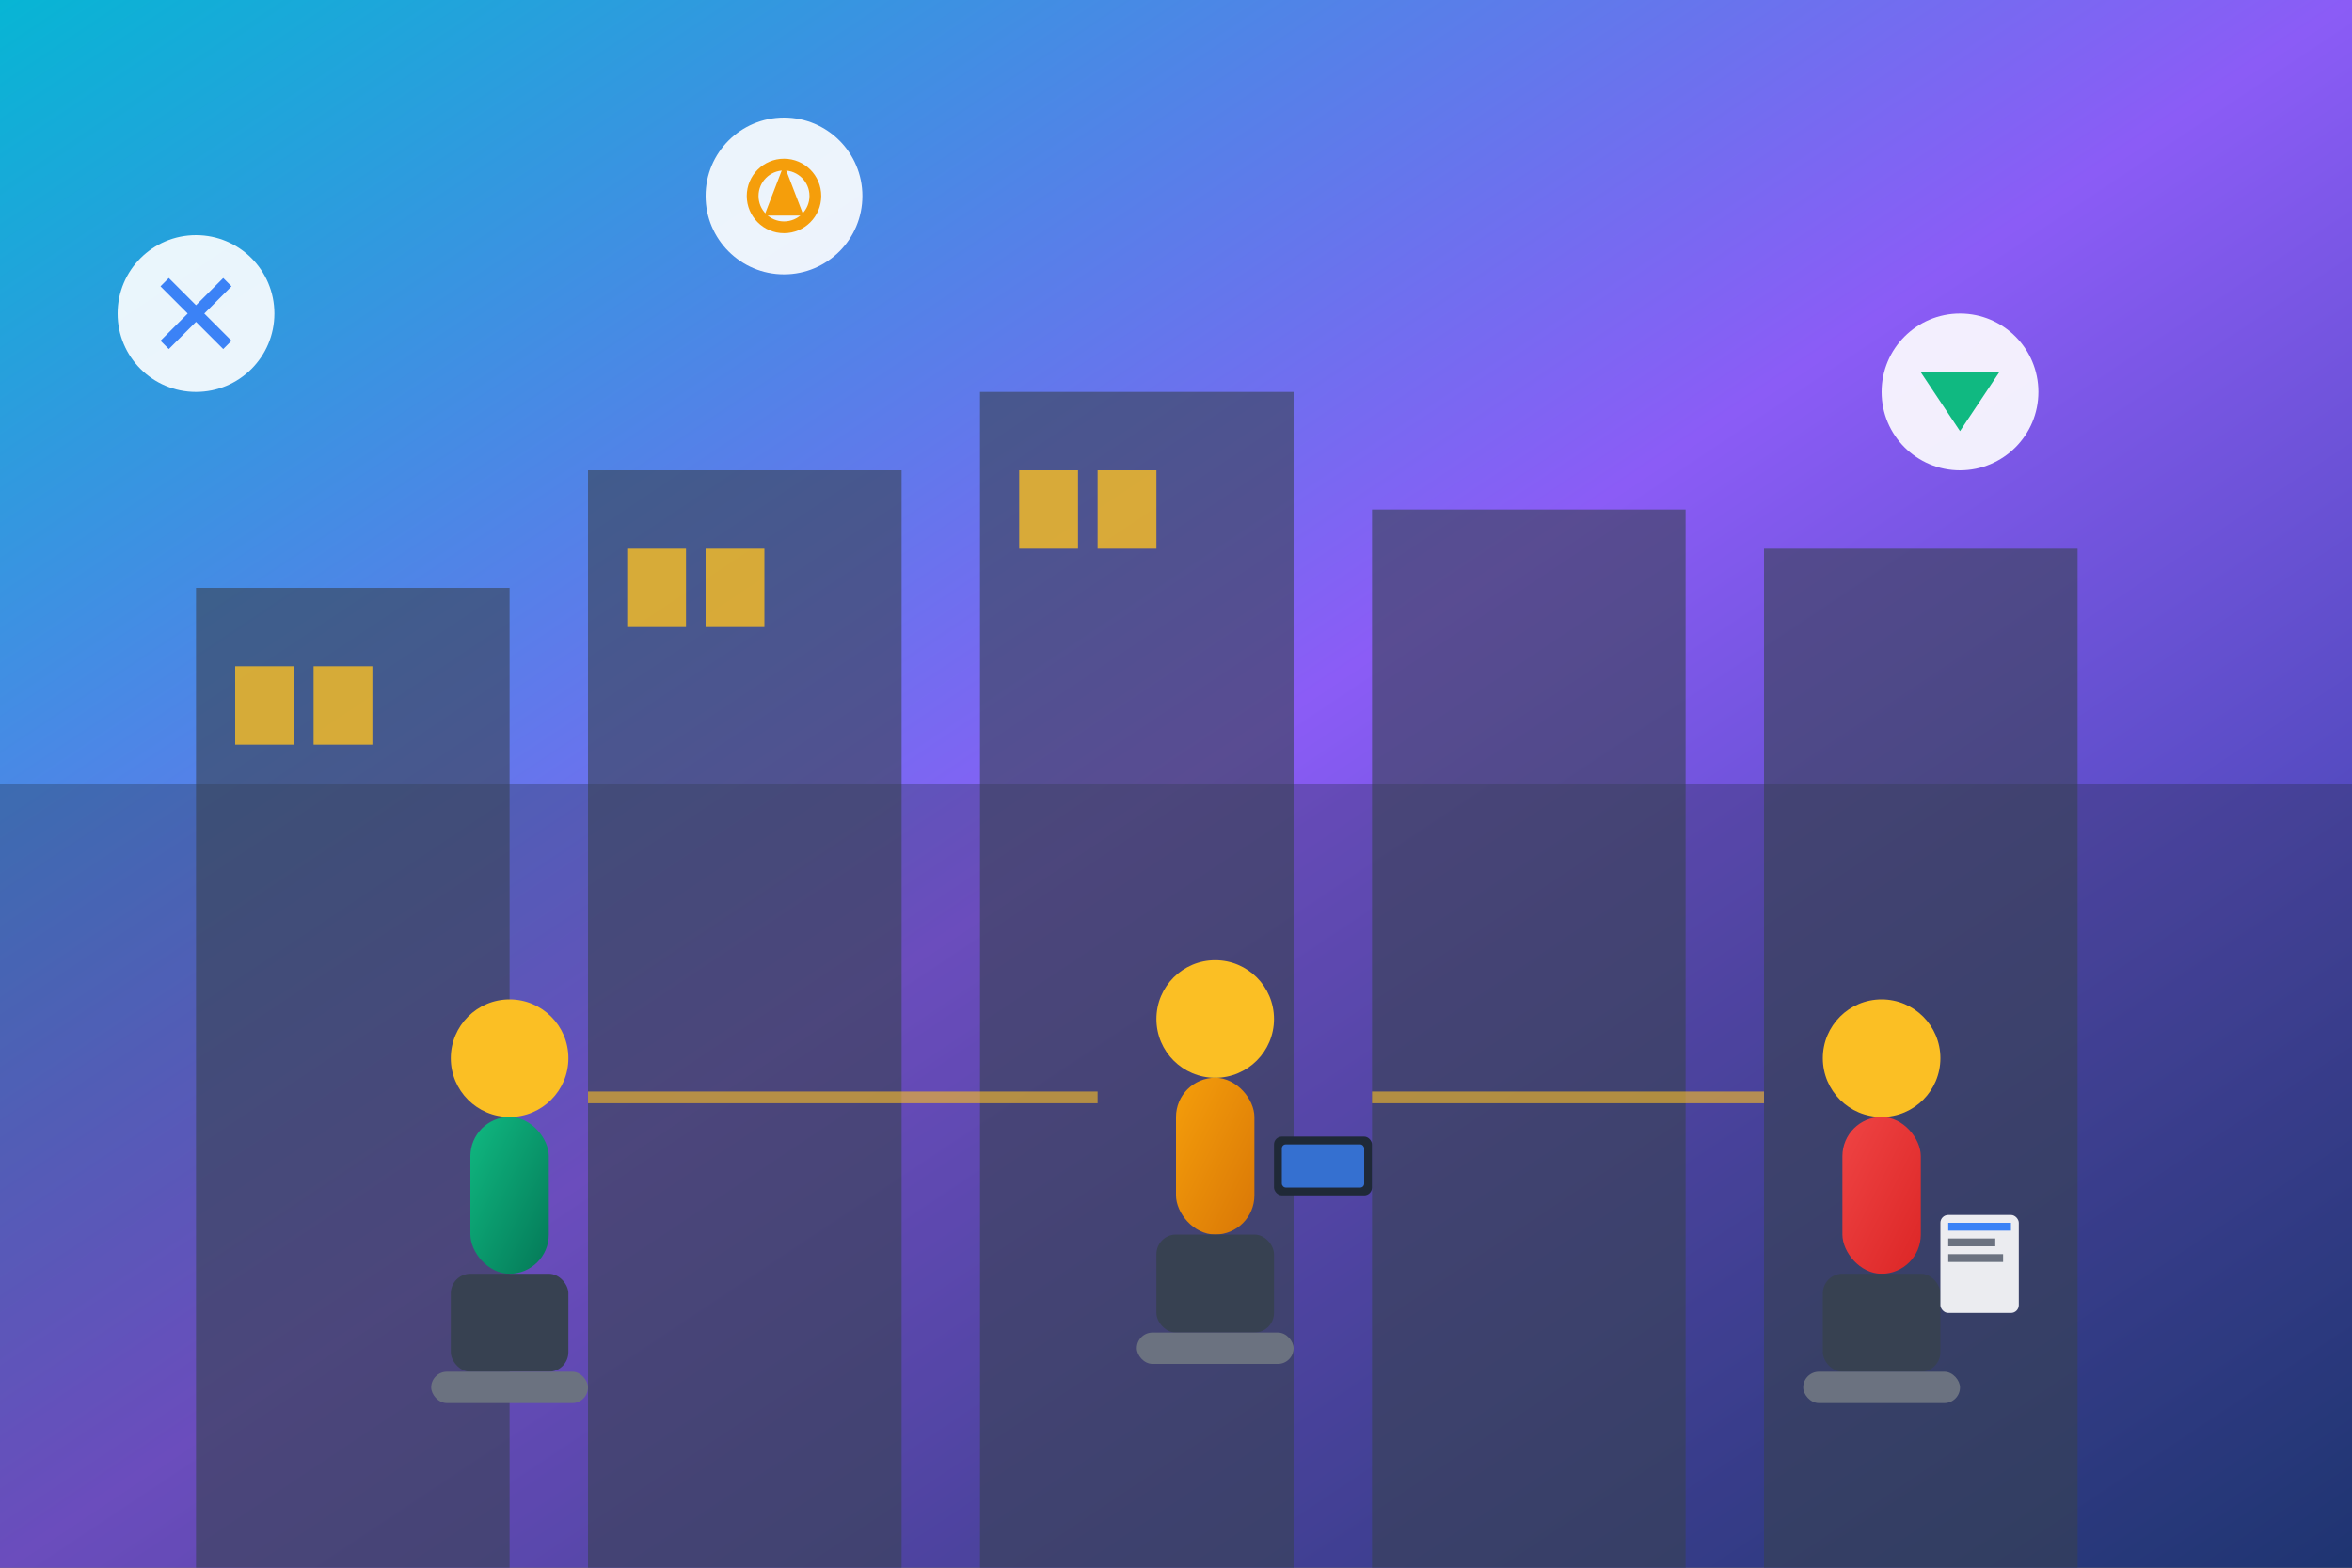 <svg xmlns="http://www.w3.org/2000/svg" viewBox="0 0 600 400" fill="none">
  <rect x="0" y="0" width="600" height="400" fill="#333333" stroke="none"/>
  <defs>
    <linearGradient id="bgGradient" x1="0%" y1="0%" x2="100%" y2="100%">
      <stop offset="0%" style="stop-color:#06b6d4;stop-opacity:1" />
      <stop offset="50%" style="stop-color:#8b5cf6;stop-opacity:1" />
      <stop offset="100%" style="stop-color:#1e3a8a;stop-opacity:1" />
    </linearGradient>
    <linearGradient id="personGradient1" x1="0%" y1="0%" x2="100%" y2="100%">
      <stop offset="0%" style="stop-color:#10b981;stop-opacity:1" />
      <stop offset="100%" style="stop-color:#047857;stop-opacity:1" />
    </linearGradient>
    <linearGradient id="personGradient2" x1="0%" y1="0%" x2="100%" y2="100%">
      <stop offset="0%" style="stop-color:#f59e0b;stop-opacity:1" />
      <stop offset="100%" style="stop-color:#d97706;stop-opacity:1" />
    </linearGradient>
    <linearGradient id="personGradient3" x1="0%" y1="0%" x2="100%" y2="100%">
      <stop offset="0%" style="stop-color:#ef4444;stop-opacity:1" />
      <stop offset="100%" style="stop-color:#dc2626;stop-opacity:1" />
    </linearGradient>
  </defs>
  
  <!-- Background -->
  <rect width="600" height="400" fill="url(#bgGradient)"/>
  
  <!-- Office building silhouette -->
  <rect x="0" y="200" width="600" height="200" fill="#1f2937" opacity="0.3"/>
  <rect x="50" y="150" width="80" height="250" fill="#374151" opacity="0.6"/>
  <rect x="150" y="120" width="80" height="280" fill="#374151" opacity="0.6"/>
  <rect x="250" y="100" width="80" height="300" fill="#374151" opacity="0.6"/>
  <rect x="350" y="130" width="80" height="270" fill="#374151" opacity="0.6"/>
  <rect x="450" y="140" width="80" height="260" fill="#374151" opacity="0.6"/>
  
  <!-- Windows with lights -->
  <rect x="60" y="170" width="15" height="20" fill="#fbbf24" opacity="0.8"/>
  <rect x="80" y="170" width="15" height="20" fill="#fbbf24" opacity="0.8"/>
  <rect x="160" y="140" width="15" height="20" fill="#fbbf24" opacity="0.8"/>
  <rect x="180" y="140" width="15" height="20" fill="#fbbf24" opacity="0.8"/>
  <rect x="260" y="120" width="15" height="20" fill="#fbbf24" opacity="0.8"/>
  <rect x="280" y="120" width="15" height="20" fill="#fbbf24" opacity="0.8"/>
  
  <!-- Team members -->
  <!-- Person 1 (left) -->
  <g transform="translate(100, 250)">
    <circle cx="30" cy="20" r="15" fill="#fbbf24"/>
    <rect x="20" y="35" width="20" height="40" rx="10" fill="url(#personGradient1)"/>
    <rect x="15" y="75" width="30" height="25" rx="5" fill="#374151"/>
    <rect x="10" y="100" width="40" height="8" rx="4" fill="#6b7280"/>
  </g>
  
  <!-- Person 2 (center) -->
  <g transform="translate(280, 240)">
    <circle cx="30" cy="20" r="15" fill="#fbbf24"/>
    <rect x="20" y="35" width="20" height="40" rx="10" fill="url(#personGradient2)"/>
    <rect x="15" y="75" width="30" height="25" rx="5" fill="#374151"/>
    <rect x="10" y="100" width="40" height="8" rx="4" fill="#6b7280"/>
    <!-- Laptop -->
    <rect x="45" y="50" width="25" height="15" rx="2" fill="#1f2937"/>
    <rect x="47" y="52" width="21" height="11" rx="1" fill="#3b82f6" opacity="0.8"/>
  </g>
  
  <!-- Person 3 (right) -->
  <g transform="translate(450, 250)">
    <circle cx="30" cy="20" r="15" fill="#fbbf24"/>
    <rect x="20" y="35" width="20" height="40" rx="10" fill="url(#personGradient3)"/>
    <rect x="15" y="75" width="30" height="25" rx="5" fill="#374151"/>
    <rect x="10" y="100" width="40" height="8" rx="4" fill="#6b7280"/>
    <!-- Documents -->
    <rect x="45" y="60" width="20" height="25" rx="2" fill="#ffffff" opacity="0.9"/>
    <rect x="47" y="62" width="16" height="2" fill="#3b82f6"/>
    <rect x="47" y="66" width="12" height="2" fill="#6b7280"/>
    <rect x="47" y="70" width="14" height="2" fill="#6b7280"/>
  </g>
  
  <!-- Collaboration lines -->
  <line x1="150" y1="280" x2="280" y2="280" stroke="#fbbf24" stroke-width="3" opacity="0.6"/>
  <line x1="350" y1="280" x2="450" y2="280" stroke="#fbbf24" stroke-width="3" opacity="0.6"/>
  
  <!-- Floating icons -->
  <g transform="translate(50, 80)">
    <circle cx="0" cy="0" r="20" fill="#ffffff" opacity="0.9"/>
    <path d="M-8,-8 L8,8 M8,-8 L-8,8" stroke="#3b82f6" stroke-width="3"/>
  </g>
  
  <g transform="translate(500, 100)">
    <circle cx="0" cy="0" r="20" fill="#ffffff" opacity="0.9"/>
    <path d="M-10,-5 L10,-5 L0,10 Z" fill="#10b981"/>
  </g>
  
  <g transform="translate(200, 50)">
    <circle cx="0" cy="0" r="20" fill="#ffffff" opacity="0.9"/>
    <circle cx="0" cy="0" r="8" fill="none" stroke="#f59e0b" stroke-width="3"/>
    <path d="M0,-8 L5,5 L-5,5 Z" fill="#f59e0b"/>
  </g>
</svg>



